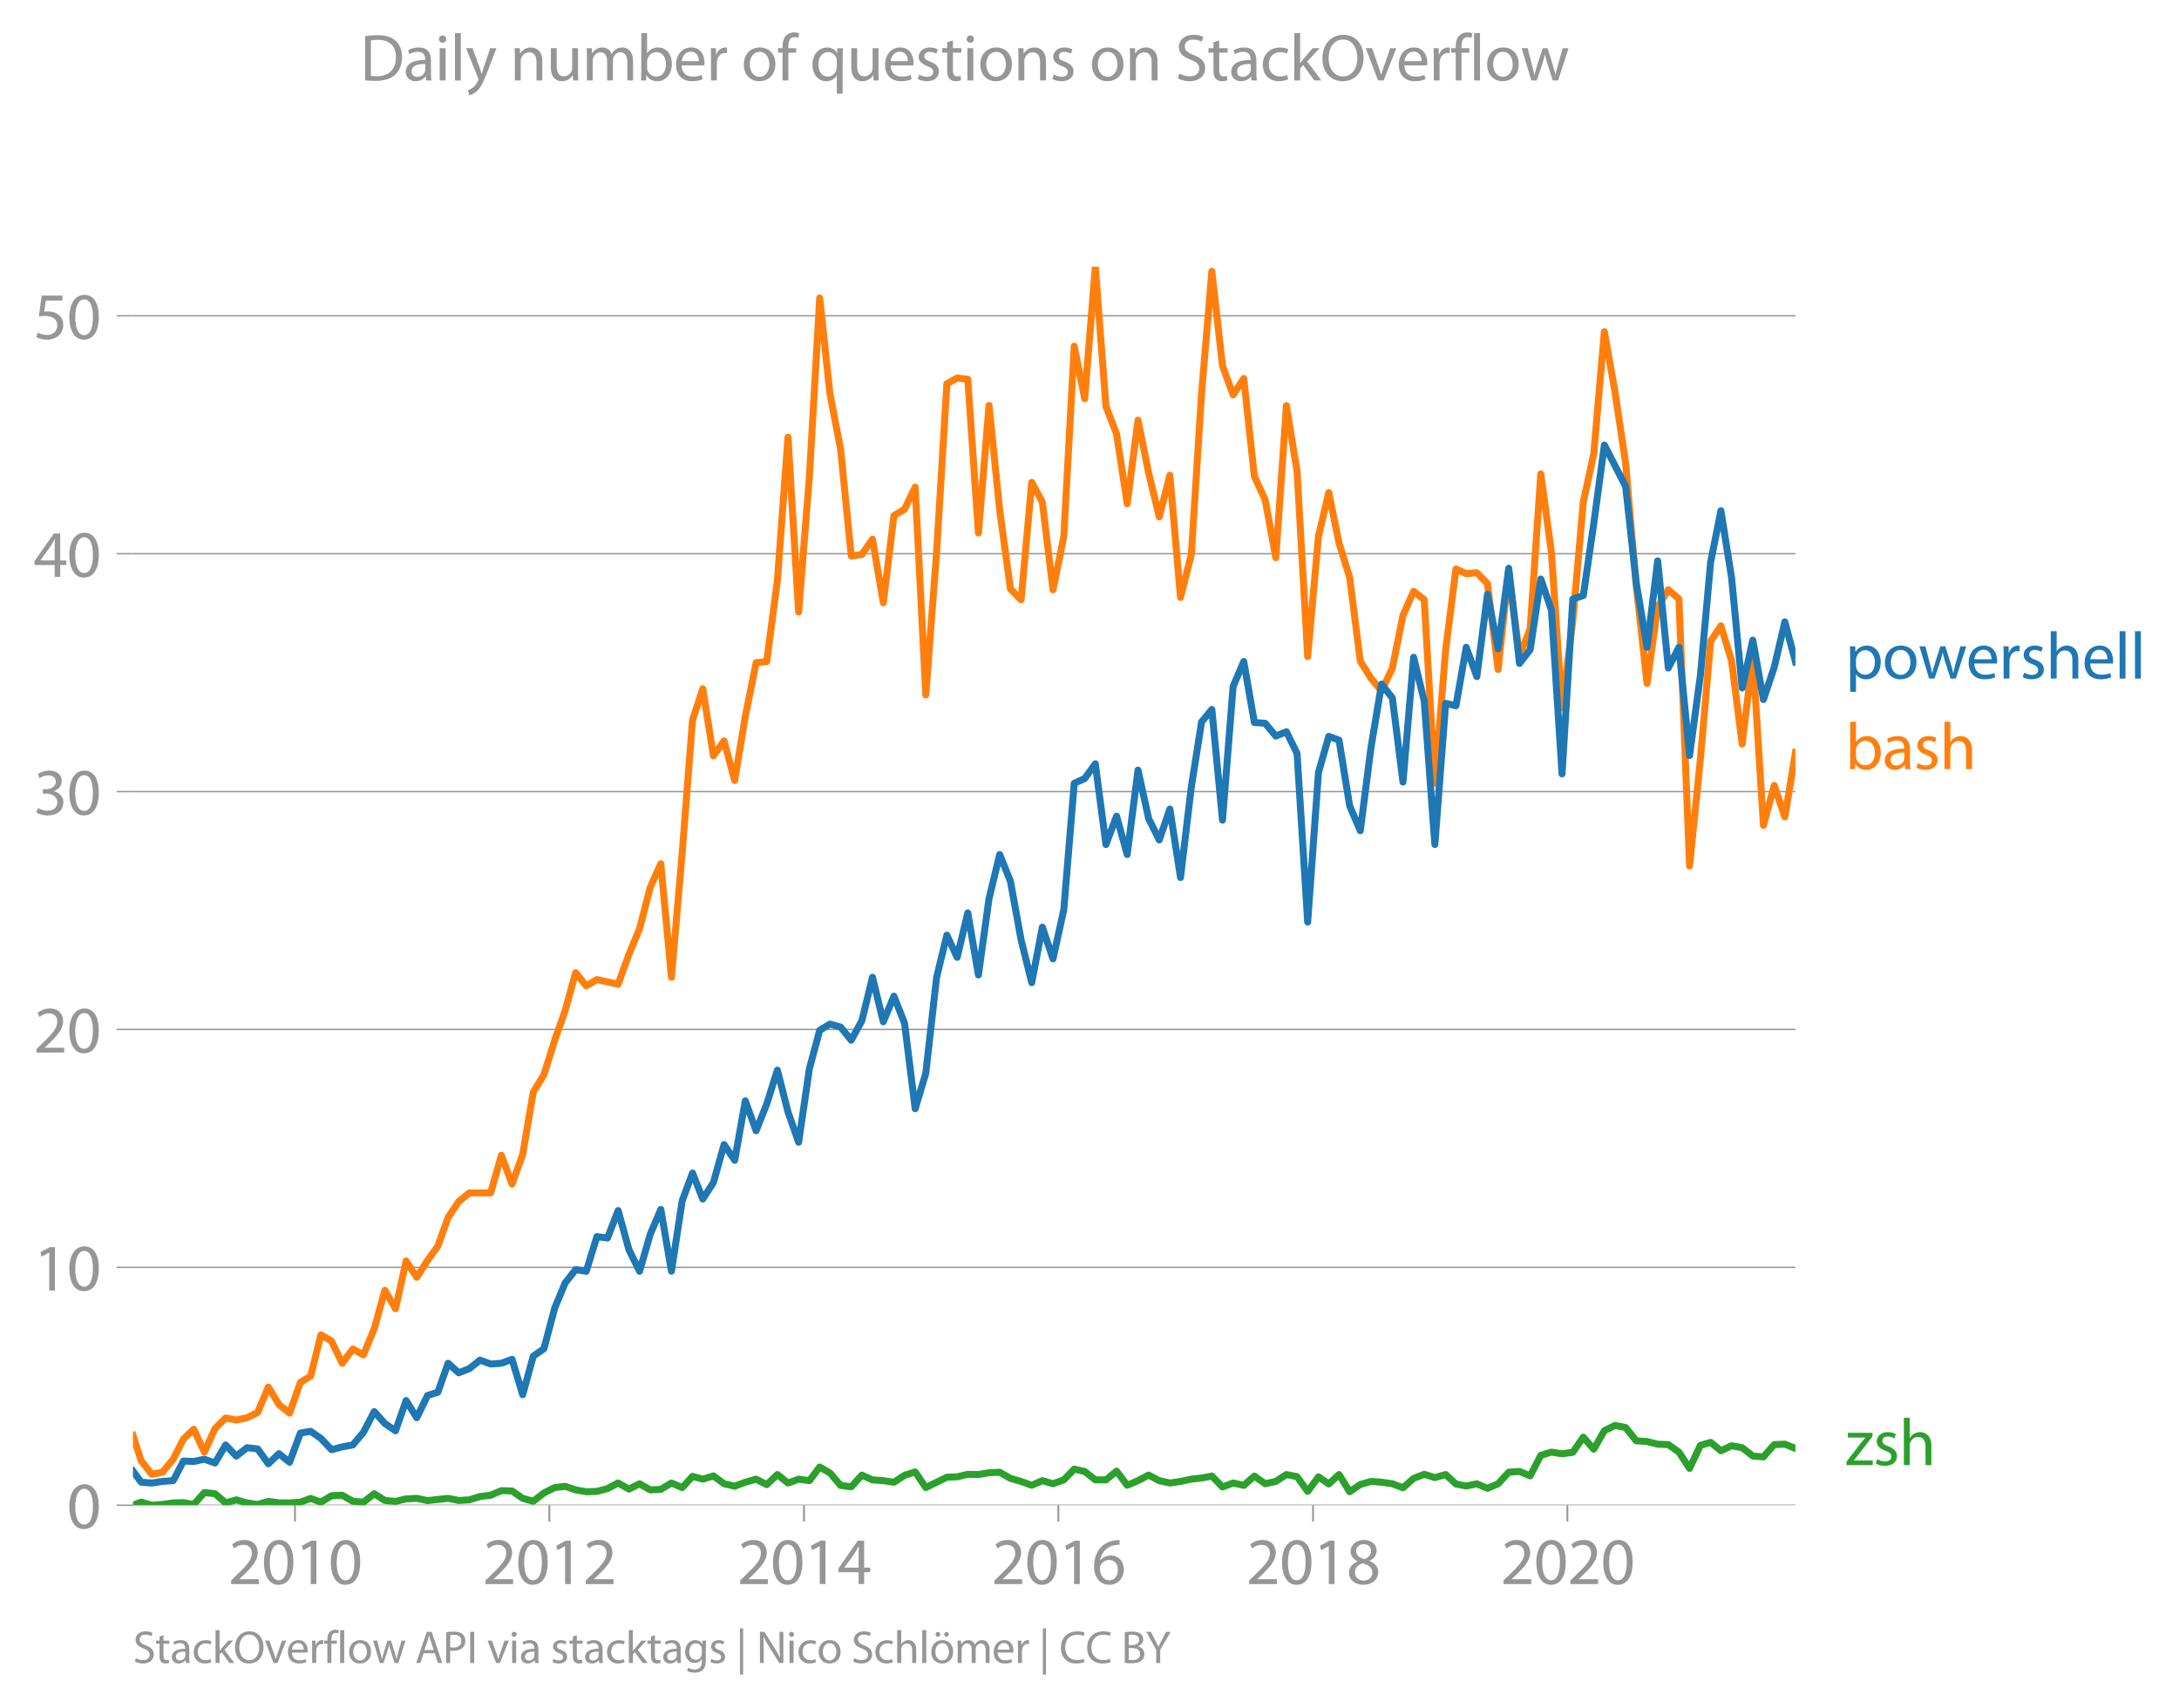 <svg height="489.243" viewBox="0 0 468.078 366.932" width="624.104" xmlns="http://www.w3.org/2000/svg" xmlns:xlink="http://www.w3.org/1999/xlink"><defs><style>*{stroke-linecap:butt;stroke-linejoin:round}</style></defs><g id="figure_1"><path d="M0 366.932h468.078V0H0z" style="fill:none" id="patch_1"/><g id="axes_1"><path d="M28.563 323.405h357.12V57.293H28.563z" style="fill:none" id="patch_2"/><g id="matplotlib.axis_1"><g id="xtick_1"><g id="line2d_1"><defs><path d="M0 0v3.5" id="mfd0501da6a" style="stroke:#969696;stroke-width:.4"/></defs><use style="fill:#969696;stroke:#969696;stroke-width:.4" x="63.366" xlink:href="#mfd0501da6a" y="323.405"/></g><g style="fill:#969696" transform="matrix(.14 0 0 -.14 49.002 340.345)" id="text_1"><defs><path d="M2944 0v467H1075v13l333 307c877 845 1434 1466 1434 2234 0 595-378 1209-1274 1209-480 0-890-179-1178-422l180-397c192 160 505 352 883 352 621 0 825-390 825-813-6-627-486-1164-1548-2176L288 346V0h2656z" id="MyriadPro-Regular-32" transform="scale(.016)"/><path d="M1677 4230c-845 0-1447-768-1447-2163C243 691 794-70 1606-70c922 0 1447 780 1447 2195 0 1325-499 2105-1376 2105zm-32-435c582 0 845-672 845-1696 0-1062-276-1734-852-1734-512 0-844 614-844 1696 0 1133 358 1734 851 1734z" id="MyriadPro-Regular-30" transform="scale(.016)"/><path d="M1510 0h544v4160h-480l-908-486 108-429 724 390h12V0z" id="MyriadPro-Regular-31" transform="scale(.016)"/></defs><use xlink:href="#MyriadPro-Regular-32"/><use x="51.3" xlink:href="#MyriadPro-Regular-30"/><use x="102.6" xlink:href="#MyriadPro-Regular-31"/><use x="153.9" xlink:href="#MyriadPro-Regular-30"/></g></g><g id="xtick_2"><use style="fill:#969696;stroke:#969696;stroke-width:.4" x="118.002" xlink:href="#mfd0501da6a" y="323.405" id="line2d_2"/><g style="fill:#969696" transform="matrix(.14 0 0 -.14 103.639 340.345)" id="text_2"><use xlink:href="#MyriadPro-Regular-32"/><use x="51.3" xlink:href="#MyriadPro-Regular-30"/><use x="102.6" xlink:href="#MyriadPro-Regular-31"/><use x="153.9" xlink:href="#MyriadPro-Regular-32"/></g></g><g id="xtick_3"><use style="fill:#969696;stroke:#969696;stroke-width:.4" x="172.713" xlink:href="#mfd0501da6a" y="323.405" id="line2d_3"/><g style="fill:#969696" transform="matrix(.14 0 0 -.14 158.35 340.345)" id="text_3"><defs><path d="M2560 0v1133h582v441h-582v2586h-608L96 1504v-371h1933V0h531zM666 1574v13l1017 1415c115 192 218 371 346 614h19c-13-218-19-435-19-653V1574H666z" id="MyriadPro-Regular-34" transform="scale(.016)"/></defs><use xlink:href="#MyriadPro-Regular-32"/><use x="51.3" xlink:href="#MyriadPro-Regular-30"/><use x="102.6" xlink:href="#MyriadPro-Regular-31"/><use x="153.9" xlink:href="#MyriadPro-Regular-34"/></g></g><g id="xtick_4"><use style="fill:#969696;stroke:#969696;stroke-width:.4" x="227.349" xlink:href="#mfd0501da6a" y="323.405" id="line2d_4"/><g style="fill:#969696" transform="matrix(.14 0 0 -.14 212.986 340.345)" id="text_4"><defs><path d="M2662 4224c-102 0-243-6-409-32-525-64-986-275-1331-614-410-410-704-1056-704-1876C218 621 800-70 1690-70c864 0 1382 704 1382 1465 0 813-518 1344-1254 1344-461 0-807-217-1005-480h-19c96 685 563 1331 1446 1479 160 25 307 32 422 25v461zM1690 365c-589 0-903 505-916 1190 0 103 26 186 64 250 154 301 468 512 807 512 518 0 857-359 857-954s-326-998-806-998h-6z" id="MyriadPro-Regular-36" transform="scale(.016)"/></defs><use xlink:href="#MyriadPro-Regular-32"/><use x="51.3" xlink:href="#MyriadPro-Regular-30"/><use x="102.6" xlink:href="#MyriadPro-Regular-31"/><use x="153.9" xlink:href="#MyriadPro-Regular-36"/></g></g><g id="xtick_5"><use style="fill:#969696;stroke:#969696;stroke-width:.4" x="282.06" xlink:href="#mfd0501da6a" y="323.405" id="line2d_5"/><g style="fill:#969696" transform="matrix(.14 0 0 -.14 267.697 340.345)" id="text_5"><defs><path d="M1062 2170c-512-218-825-589-825-1114C237 448 762-70 1632-70c794 0 1414 486 1414 1209 0 506-320 871-838 1075v20c512 243 685 620 685 972 0 519-403 1024-1210 1024-729 0-1286-448-1286-1107 0-358 198-717 659-934l6-19zm583-1831c-531 0-851 371-832 794 0 397 262 717 749 857 563-160 915-403 915-908 0-423-327-743-832-743zm6 3488c506 0 704-345 704-678 0-378-275-634-633-755-480 128-794 352-794 768 0 358 256 665 723 665z" id="MyriadPro-Regular-38" transform="scale(.016)"/></defs><use xlink:href="#MyriadPro-Regular-32"/><use x="51.3" xlink:href="#MyriadPro-Regular-30"/><use x="102.6" xlink:href="#MyriadPro-Regular-31"/><use x="153.9" xlink:href="#MyriadPro-Regular-38"/></g></g><g id="xtick_6"><use style="fill:#969696;stroke:#969696;stroke-width:.4" x="336.696" xlink:href="#mfd0501da6a" y="323.405" id="line2d_6"/><g style="fill:#969696" transform="matrix(.14 0 0 -.14 322.333 340.345)" id="text_6"><use xlink:href="#MyriadPro-Regular-32"/><use x="51.3" xlink:href="#MyriadPro-Regular-30"/><use x="102.6" xlink:href="#MyriadPro-Regular-32"/><use x="153.9" xlink:href="#MyriadPro-Regular-30"/></g></g></g><g id="matplotlib.axis_2"><g id="ytick_1"><path clip-path="url(#p3bb6517c5d)" d="M28.563 323.405h357.12" style="fill:none;stroke:#969696;stroke-linecap:square;stroke-width:.3" id="line2d_7"/><g id="line2d_8"><defs><path d="M0 0h-3.5" id="mc8a3728148" style="stroke:#969696;stroke-width:.3"/></defs><use style="fill:#969696;stroke:#969696;stroke-width:.3" x="28.563" xlink:href="#mc8a3728148" y="323.405"/></g><use xlink:href="#MyriadPro-Regular-30" style="fill:#969696" transform="matrix(.14 0 0 -.14 14.382 328.375)" id="text_7"/></g><g id="ytick_2"><path clip-path="url(#p3bb6517c5d)" d="M28.563 272.295h357.12" style="fill:none;stroke:#969696;stroke-linecap:square;stroke-width:.3" id="line2d_9"/><use style="fill:#969696;stroke:#969696;stroke-width:.3" x="28.563" xlink:href="#mc8a3728148" y="272.295" id="line2d_10"/><g style="fill:#969696" transform="matrix(.14 0 0 -.14 7.2 277.265)" id="text_8"><use xlink:href="#MyriadPro-Regular-31"/><use x="51.3" xlink:href="#MyriadPro-Regular-30"/></g></g><g id="ytick_3"><path clip-path="url(#p3bb6517c5d)" d="M28.563 221.185h357.12" style="fill:none;stroke:#969696;stroke-linecap:square;stroke-width:.3" id="line2d_11"/><use style="fill:#969696;stroke:#969696;stroke-width:.3" x="28.563" xlink:href="#mc8a3728148" y="221.185" id="line2d_12"/><g style="fill:#969696" transform="matrix(.14 0 0 -.14 7.2 226.155)" id="text_9"><use xlink:href="#MyriadPro-Regular-32"/><use x="51.3" xlink:href="#MyriadPro-Regular-30"/></g></g><g id="ytick_4"><path clip-path="url(#p3bb6517c5d)" d="M28.563 170.076h357.12" style="fill:none;stroke:#969696;stroke-linecap:square;stroke-width:.3" id="line2d_13"/><use style="fill:#969696;stroke:#969696;stroke-width:.3" x="28.563" xlink:href="#mc8a3728148" y="170.076" id="line2d_14"/><g style="fill:#969696" transform="matrix(.14 0 0 -.14 7.2 175.046)" id="text_10"><defs><path d="M269 211C474 77 883-70 1350-70c999 0 1517 582 1517 1248 0 582-416 966-928 1068v13c512 186 768 551 768 979 0 506-371 992-1190 992-448 0-871-160-1088-320l147-409c179 128 499 275 832 275 518 0 730-294 730-627 0-493-519-704-928-704H896v-423h314c544 0 1068-249 1075-832 6-345-218-806-941-806-390 0-762 160-922 262L269 211z" id="MyriadPro-Regular-33" transform="scale(.016)"/></defs><use xlink:href="#MyriadPro-Regular-33"/><use x="51.3" xlink:href="#MyriadPro-Regular-30"/></g></g><g id="ytick_5"><path clip-path="url(#p3bb6517c5d)" d="M28.563 118.966h357.12" style="fill:none;stroke:#969696;stroke-linecap:square;stroke-width:.3" id="line2d_15"/><use style="fill:#969696;stroke:#969696;stroke-width:.3" x="28.563" xlink:href="#mc8a3728148" y="118.966" id="line2d_16"/><g style="fill:#969696" transform="matrix(.14 0 0 -.14 7.2 123.936)" id="text_11"><use xlink:href="#MyriadPro-Regular-34"/><use x="51.3" xlink:href="#MyriadPro-Regular-30"/></g></g><g id="ytick_6"><path clip-path="url(#p3bb6517c5d)" d="M28.563 67.856h357.12" style="fill:none;stroke:#969696;stroke-linecap:square;stroke-width:.3" id="line2d_17"/><use style="fill:#969696;stroke:#969696;stroke-width:.3" x="28.563" xlink:href="#mc8a3728148" y="67.856" id="line2d_18"/><g style="fill:#969696" transform="matrix(.14 0 0 -.14 7.2 72.826)" id="text_12"><defs><path d="M2771 4160H781L512 2163c154 19 339 45 576 45 832 0 1190-384 1197-922 0-556-455-902-986-902-377 0-717 128-889 230L269 186C467 58 851-70 1306-70c902 0 1548 608 1548 1420 0 525-268 884-595 1069-256 154-576 224-896 224-153 0-243-13-339-25l160 1068h1587v474z" id="MyriadPro-Regular-35" transform="scale(.016)"/></defs><use xlink:href="#MyriadPro-Regular-35"/><use x="51.3" xlink:href="#MyriadPro-Regular-30"/></g></g></g><path clip-path="url(#p3bb6517c5d)" d="m28.563 323.405 1.76-.66 2.282.66 2.282-.165 2.32-.33 2.209-.052 2.206.382 2.284-2.56 2.283.252 2.283 1.962 2.282-.643 2.32.66 2.283.324 2.285-.654 2.28.313 2.284.017 2.32-.165 2.208-.801 2.206.8 2.284-1.384 2.283-.1 2.283 1.292 2.282.193 2.32-1.814 2.283 1.45 2.285.199 2.28-.539 2.284-.12 2.32.494 4.414-.495 2.284.462 2.283-.132 2.283-.72 2.283-.27 2.32-.988 2.282.066 2.285 1.582 2.281.632 2.283-1.786 2.32-1.154 2.245-.261 2.244.756 2.284.4 2.283-.07 2.283-.61 2.282-1.204 2.32 1.319 2.283-1.138 2.285 1.303 2.28-.11 2.284-1.374 2.32.99 2.208-2.415 2.206.6 2.284-.697 2.283 1.687 2.283.527 2.283-.857 2.32-.66 2.282 1.177 2.285-2.166 2.281 1.825 2.283-.835 2.32.33 2.208-2.939 2.206 1.29 2.284 2.665 2.283.302 2.283-2.517 2.283 1.033 2.32.165 2.283.336 2.284-1.49 2.281-.725 2.283 3.363 4.528-2.232 2.206-.076 2.284-.544 2.283.05 2.283-.39 2.283-.105 2.32 1.319 2.283.66 2.284.823 2.281-.994 2.283.665 2.32-.825 2.245-2.313 2.244.5 2.284 1.802 2.283.011 2.283-1.885 2.283 3.04 2.32-.99 2.283-1.198 2.284 1.198 2.281.506 2.283-.34 2.32-.495 2.208-.236 2.206-.424 2.285 2.347 2.282-.863 2.283.522 2.283-2.006 2.32 1.649 2.283-.495 2.284-1.484 2.281.462 2.283 3.165 2.32-3.132 2.208 1.537 2.206-2.032 2.285 3.699 2.282-1.555 2.283-.66 2.283.165 2.32.33 2.283.868 2.284-2.022 2.281-.874 2.283.709 2.32-.66 2.208 2.032 2.206.441 2.285-.478 2.282.973 2.283-.973 2.283-2.49 2.32-.164 2.283.95 2.284-4.412 2.281-.698 2.283.368 2.32-.33 2.246-3.252 2.243 2.593 2.285-3.98 2.282-1.131 2.283.45 2.283 2.847 2.32.165 2.283.566 2.284.093 2.281 1.61 2.283 3.501 2.32-4.946 2.208-.647 2.206 1.801 2.285-1.071 2.282.412 2.283 1.802 2.283.176 2.32-2.638 2.283-.093 2.284.918h0" style="fill:none;stroke:#2ca02c;stroke-linecap:square;stroke-width:1.5" id="line2d_19"/><path clip-path="url(#p3bb6517c5d)" d="m28.563 308.392 1.76 5.45 2.282 2.919 2.282-.445 2.32-2.803 2.209-4.346 2.206-2.084 2.284 4.908 2.283-5.073 2.283-2.253 2.282.44 2.32-.495 2.283-1.138 2.285-5.457 2.28 3.754 2.284 1.852 2.32-6.595 2.208-1.366 2.206-8.856 2.284 1.335 2.283 4.765 2.283-3.061 2.282 1.248 2.32-5.606 2.283-8.25 2.285 3.963 2.28-10.266 2.284 3.507 2.32-3.628 2.208-3.08 2.206-6.152 2.284-3.424 2.283-1.852h4.566l2.32-8.079 2.282 6.183 2.285-6.348 2.281-13.415 2.283-3.731 2.32-7.42 2.245-6.361 2.244-8.147 2.284 2.83 2.283-1.346 4.565.989 2.32-6.43 2.283-5.48 2.285-8.864 2.28-5.105 2.284 24.395 2.32-26.874 2.208-28.357 2.206-6.76 2.284 14.426 2.283-3.215 2.283 8.496 2.283-13.772 2.32-11.54 2.282-.243 2.285-17.399 2.281-30.814 2.283 37.574 2.32-29.182 2.208-38.291 2.206 20.65 2.284 11.804 2.283 22.983 2.283-.324 2.283-3.303 2.32 13.684 2.283-18.729 2.284-1.385 2.281-4.748 2.283 44.647 2.32-30.666 2.208-36.177 2.206-1.249 2.284.275 2.283 33.03 2.283-27.408 2.283 22.461 2.32 16.982 2.283 2.297 2.284-25.214 2.281 4.259 2.283 18.823 2.32-11.376 2.245-40.962 2.244 11.285 2.284-28.369 2.283 30.018 2.283 5.93 2.283 15.008 2.32-17.97 2.283 11.31 2.284 9.463 2.281-8.953 2.283 26.264 2.32-9.232 2.208-34.664 2.206-26.174 2.285 20.296 2.282 6.248 2.283-3.522 2.283 20.999 2.32 5.11 2.283 12.394 2.284-32.672 2.281 14.102 2.283 39.81 2.32-25.884 2.208-9.35 2.206 10.834 2.285 7.419 2.282 17.97 2.283 3.666 2.283 2.765 2.32-4.947 2.283-11.277 2.284-5.21 2.281 1.803 2.283 39.415 2.32-28.687 2.208-17.324 2.206 1.001 2.285-.198 2.282 2.342 2.283 18.443 2.283-21.246 2.32 18.3 2.283-5.743 2.284-33.33 2.281 16.805 2.283 33.48 2.32-18.796 2.246-25.446 2.243-10.33 2.285-26.27 2.282 12.915 2.283 15.366 2.283 26.346 2.32 20.939 2.283-16.449 2.284-3.665 2.281 1.962 2.283 57.391 2.32-22.917 2.208-25.384 2.206-3.303 2.285 7.501 2.282 17.889 2.283-18.911 2.283 36.387 2.32-8.573 2.283 6.77 2.284-13.86h0" style="fill:none;stroke:#ff7f0e;stroke-linecap:square;stroke-width:1.5" id="line2d_20"/><path clip-path="url(#p3bb6517c5d)" d="m28.563 316.058 1.76 2.401 2.282.176 2.282-.34 2.32-.166 2.209-4.216 2.206.095 2.284-.484 2.283.813 2.283-3.88 2.282 2.396 2.32-1.813 2.283.27 2.285 3.192 2.28-2.17 2.284 1.84 2.32-6.265 2.208-.382 2.206 1.536 2.284 2.418 2.283-.604 2.283-.418 2.282-2.715 2.32-4.451 2.283 2.566 2.285 1.556 2.28-6.496 2.284 3.693 2.32-4.781 2.208-.701 2.206-6.224 2.284 2.05 2.283-.896 2.283-1.83 2.283.841 2.32-.165 2.282-.846 2.285 7.606 2.281-8.288 2.283-1.604 2.32-8.739 2.245-5.39 2.244-2.853 2.284.357 2.283-7.447 2.283.292 2.282-5.897 2.32 8.408 2.283 4.644 2.285-7.941 2.28-5.347 2.284 13.26 2.32-15.167 2.208-5.918 2.206 5.588 2.284-3.556 2.283-8.15 2.283 3.38 2.283-12.778 2.32 6.43 2.282-5.748 2.285-7.276 2.281 8.98 2.283 6.517 2.32-15.827 2.208-8.226 2.206-1.337 2.284.643 2.283 2.82 2.283-4.183 2.283-9.337 2.32 9.563 2.283-5.507 2.284 5.836 2.281 18.356 2.283-7.639 2.32-20.609 2.208-9.05 2.206 4.764 2.284-9.546 2.283 13.338 2.283-16.405 2.283-9.48 2.32 5.77 2.283 12.569 2.284 9.194 2.281-11.92 2.283 6.81 2.32-10.552 2.245-27.153 2.244-1.04 2.284-3.16 2.283 17.339 2.283-6.095 2.283 8.238 2.32-18.136 2.283 10.409 2.284 4.594 2.281-6.638 2.283 14.717 2.32-19.455 2.208-13.978 2.206-2.674 2.285 23.775 2.282-28.72 2.283-5.354 2.283 13.102 2.32.165 2.283 2.748 2.284-.934 2.281 4.682 2.283 36.206 2.32-32.15 2.208-7.743 2.206.818 2.285 14.113 2.282 5.342 2.283-17.779 2.283-13.711 2.32 2.967 2.283 18.07 2.284-26.808 2.281 9.43 2.283 30.799 2.32-30.337 2.208.524 2.206-12.56 2.285 6.293 2.282-17.668 2.283 11.706 2.283-17.312 2.32 20.444 2.283-2.962 2.284-15.174 2.281 6.656 2.283 35.222 2.32-37.591 2.246-.739 2.243-15.418 2.285-16.91 4.565 8.859 2.283 20.746 2.32 13.849 2.283-18.581 2.284 23.032 2.281-4.462 2.283 23.258 2.32-17.147 2.208-24.389 2.206-11.058 2.285 14.344 2.282 23.741 2.283-10.282 2.283 12.755 2.32-6.924 2.283-9.75 2.284 8.595h0" style="fill:none;stroke:#1f77b4;stroke-linecap:square;stroke-width:1.5" id="line2d_21"/><g style="fill:#1f77b4" transform="matrix(.14 0 0 -.14 396.397 145.797)" id="text_13"><defs><path d="M467-1267h557V416h13c185-307 544-486 953-486 730 0 1408 550 1408 1664 0 940-563 1574-1312 1574-505 0-870-224-1100-602h-13l-26 532H442c12-295 25-615 25-1012v-3353zm557 3059c0 77 19 160 38 230 109 423 468 698 852 698 595 0 921-531 921-1152 0-710-345-1197-941-1197-403 0-742 269-844 659-13 71-26 148-26 231v531z" id="MyriadPro-Regular-70" transform="scale(.016)"/><path d="M1779 3168c-857 0-1536-608-1536-1645C243 544 890-70 1728-70c749 0 1542 499 1542 1644 0 948-601 1594-1491 1594zm-13-422c666 0 928-666 928-1191 0-697-403-1203-940-1203-551 0-941 512-941 1190 0 589 288 1204 953 1204z" id="MyriadPro-Regular-6f" transform="scale(.016)"/><path d="M115 3098 1050 0h512l499 1472c109 333 205 653 281 1024h13c77-365 167-672 275-1018L3104 0h512l998 3098h-556l-442-1556c-102-364-186-691-237-1004h-19c-70 313-160 640-275 1011l-480 1549h-474l-505-1575c-103-339-205-672-276-985h-19c-57 320-141 640-230 985L691 3098H115z" id="MyriadPro-Regular-77" transform="scale(.016)"/><path d="M2957 1446c6 58 19 148 19 263 0 569-269 1459-1280 1459-902 0-1453-736-1453-1670C243 563 813-70 1766-70c493 0 832 108 1031 198l-96 403c-211-89-455-160-858-160-563 0-1049 314-1062 1075h2176zM787 1850c45 390 295 915 864 915 634 0 787-557 781-915H787z" id="MyriadPro-Regular-65" transform="scale(.016)"/><path d="M467 0h557v1651c0 96 13 186 26 263 76 422 358 723 755 723 77 0 134-7 192-19v531c-51 13-96 19-160 19-378 0-717-262-858-678h-25l-20 608H442c19-288 25-602 25-967V0z" id="MyriadPro-Regular-72" transform="scale(.016)"/><path d="M250 147C467 19 781-70 1120-70c736 0 1158 390 1158 934 0 461-275 730-812 934-404 154-589 269-589 525 0 231 185 423 518 423 288 0 512-103 634-180l141 410c-173 102-448 192-762 192-666 0-1069-410-1069-909 0-371 263-678 819-877 416-153 576-300 576-569 0-256-192-461-601-461-282 0-576 115-743 224L250 147z" id="MyriadPro-Regular-73" transform="scale(.016)"/><path d="M467 0h563v1869c0 109 7 192 39 269 102 307 390 563 755 563 531 0 717-423 717-922V0h563v1843c0 1069-666 1325-1082 1325-211 0-409-64-576-160-172-96-313-237-403-397h-13v1933H467V0z" id="MyriadPro-Regular-68" transform="scale(.016)"/><path d="M467 0h563v4544H467V0z" id="MyriadPro-Regular-6c" transform="scale(.016)"/></defs><use xlink:href="#MyriadPro-Regular-70"/><use x="56.9" xlink:href="#MyriadPro-Regular-6f"/><use x="111.8" xlink:href="#MyriadPro-Regular-77"/><use x="185.4" xlink:href="#MyriadPro-Regular-65"/><use x="235.5" xlink:href="#MyriadPro-Regular-72"/><use x="268.2" xlink:href="#MyriadPro-Regular-73"/><use x="307.8" xlink:href="#MyriadPro-Regular-68"/><use x="363.3" xlink:href="#MyriadPro-Regular-65"/><use x="413.4" xlink:href="#MyriadPro-Regular-6c"/><use x="437" xlink:href="#MyriadPro-Regular-6c"/></g><g style="fill:#ff7f0e" transform="matrix(.14 0 0 -.14 396.397 165.251)" id="text_14"><defs><path d="M467 800c0-275-13-589-25-800h486l26 512h19c230-410 589-582 1037-582 691 0 1388 550 1388 1657 7 941-537 1581-1305 1581-499 0-858-224-1056-570h-13v1946H467V800zm557 998c0 90 19 167 32 231 115 429 474 691 858 691 601 0 921-531 921-1152 0-710-352-1190-941-1190-409 0-736 268-844 659-13 64-26 134-26 205v556z" id="MyriadPro-Regular-62" transform="scale(.016)"/><path d="M2643 1901c0 621-230 1267-1177 1267-391 0-762-109-1018-275l128-371c218 140 518 230 806 230 634 0 704-461 704-717v-64C890 1978 224 1568 224 819c0-448 320-889 947-889 442 0 775 217 947 460h20l44-390h512c-38 211-51 474-51 742v1159zm-544-858c0-57-13-121-32-179-89-262-345-518-749-518-288 0-531 172-531 537 0 602 698 711 1312 698v-538z" id="MyriadPro-Regular-61" transform="scale(.016)"/></defs><use xlink:href="#MyriadPro-Regular-62"/><use x="56.9" xlink:href="#MyriadPro-Regular-61"/><use x="105.1" xlink:href="#MyriadPro-Regular-73"/><use x="144.7" xlink:href="#MyriadPro-Regular-68"/></g><g style="fill:#2ca02c" transform="matrix(.14 0 0 -.14 396.397 314.789)" id="text_15"><defs><path d="M115 0h2515v448H819v13c141 160 269 313 397 486l1382 1799 7 352H243v-455h1677v-13c-141-166-269-313-403-480L115 326V0z" id="MyriadPro-Regular-7a" transform="scale(.016)"/></defs><use xlink:href="#MyriadPro-Regular-7a"/><use x="42.8" xlink:href="#MyriadPro-Regular-73"/><use x="82.4" xlink:href="#MyriadPro-Regular-68"/></g><g style="fill:#969696" transform="matrix(.097 0 0 -.097 28.563 357.303)" id="text_16"><defs><path d="M269 211C499 58 954-70 1370-70c1017 0 1510 582 1510 1248 0 633-371 985-1101 1267-595 230-857 429-857 832 0 294 224 646 812 646 391 0 679-128 820-205l153 455c-192 109-512 211-953 211-839 0-1396-499-1396-1171 0-608 436-973 1140-1223 582-224 812-454 812-857 0-435-332-736-902-736-384 0-749 128-998 281L269 211z" id="MyriadPro-Regular-53" transform="scale(.016)"/><path d="M595 3667v-569H115v-429h480V979c0-365 58-640 218-806C947 19 1158-70 1421-70c217 0 390 38 499 83l-26 422c-83-25-172-38-326-38-314 0-422 217-422 601v1671h806v429h-806v742l-551-173z" id="MyriadPro-Regular-74" transform="scale(.016)"/><path d="M2579 538c-160-71-371-154-691-154-614 0-1075 442-1075 1158 0 647 384 1172 1094 1172 307 0 519-71 653-148l128 436c-154 76-448 160-781 160-1011 0-1664-692-1664-1645C243 570 851-70 1786-70c416 0 742 108 889 185l-96 423z" id="MyriadPro-Regular-63" transform="scale(.016)"/><path d="M1024 4544H467V0h557v1165l288 320L2381 0h685L1702 1824l1197 1274h-678l-909-1069c-90-109-198-243-275-352h-13v2867z" id="MyriadPro-Regular-6b" transform="scale(.016)"/><path d="M2234 4384c-1152 0-2004-896-2004-2266C230 813 1030-70 2170-70c1100 0 2003 787 2003 2272 0 1280-762 2182-1939 2182zm-26-454c928 0 1376-896 1376-1754 0-979-499-1792-1382-1792-877 0-1376 826-1376 1747 0 947 460 1799 1382 1799z" id="MyriadPro-Regular-4f" transform="scale(.016)"/><path d="M83 3098 1261 0h537l1216 3098h-588l-602-1741c-102-282-192-538-262-794h-20c-64 256-147 512-249 794L685 3098H83z" id="MyriadPro-Regular-76" transform="scale(.016)"/><path d="M1082 0v2669h748v429h-748v166c0 474 121 896 601 896 160 0 275-32 359-70l76 435c-108 45-281 89-480 89-262 0-544-83-755-288-262-249-358-646-358-1081v-147H90v-429h435V0h557z" id="MyriadPro-Regular-66" transform="scale(.016)"/><path d="M2714 1357 3174 0h596L2298 4314h-672L160 0h576l448 1357h1530zm-1415 435 423 1248c83 262 153 525 217 781h13c64-250 128-506 224-787l422-1242H1299z" id="MyriadPro-Regular-41" transform="scale(.016)"/><path d="M486 0h557v1728c128-32 282-38 448-38 544 0 1024 160 1319 473 217 224 332 531 332 922 0 384-140 697-377 902-256 231-659 359-1210 359-448 0-800-39-1069-84V0zm557 3859c96 26 282 45 525 45 614 0 1018-275 1018-845 0-595-410-921-1082-921-186 0-339 12-461 44v1677z" id="MyriadPro-Regular-50" transform="scale(.016)"/><path d="M486 4314V0h557v4314H486z" id="MyriadPro-Regular-49" transform="scale(.016)"/><path d="M1030 0v3098H467V0h563zM749 4320c-205 0-352-154-352-352 0-192 141-346 339-346 224 0 365 154 358 346 0 198-134 352-345 352z" id="MyriadPro-Regular-69" transform="scale(.016)"/><path d="M3110 2246c0 378 13 628 26 852h-493l-25-468h-13c-135 256-429 538-967 538-710 0-1395-595-1395-1645C243 666 794 13 1562 13c480 0 812 230 985 518h13V186c0-781-422-1082-998-1082-384 0-704 115-909 243l-141-429c250-166 659-256 1030-256 391 0 826 90 1127 372 301 268 441 704 441 1414v1798zm-556-928c0-96-13-204-45-300-122-359-435-576-781-576-608 0-915 505-915 1113 0 717 384 1171 921 1171 410 0 685-268 788-595 25-77 32-160 32-256v-557z" id="MyriadPro-Regular-67" transform="scale(.016)"/><path d="M550 4800v-6400h429v6400H550z" id="MyriadPro-Regular-7c" transform="scale(.016)"/><path d="M1011 0v1843c0 717-13 1235-45 1779l20 7c217-467 505-960 806-1440L3162 0h563v4314h-525V2509c0-672 13-1197 64-1773l-13-6c-205 441-454 896-774 1401L1094 4314H486V0h525z" id="MyriadPro-Regular-4e" transform="scale(.016)"/><path d="M1165 3648c185 0 313 154 313 326 0 186-134 327-313 327s-327-147-327-327c0-172 135-326 320-326h7zm1184 0c185 0 313 154 313 326 0 186-134 327-313 327s-320-147-320-327c0-172 128-326 313-326h7zm-570-480c-857 0-1536-608-1536-1645C243 544 890-70 1728-70c749 0 1542 499 1542 1644 0 948-601 1594-1491 1594zm-13-422c666 0 928-666 928-1191 0-697-403-1203-940-1203-551 0-941 512-941 1190 0 589 288 1204 953 1204z" id="MyriadPro-Regular-f6" transform="scale(.016)"/><path d="M467 0h551v1869c0 96 12 192 44 275 90 282 346 563 698 563 429 0 646-358 646-851V0h551v1914c0 102 19 204 45 281 96 275 345 512 665 512 455 0 672-358 672-953V0h551v1824c0 1075-608 1344-1018 1344-294 0-499-77-685-218-128-96-249-230-345-403h-13c-135 365-455 621-877 621-512 0-800-275-973-570h-19l-26 500H442c19-256 25-519 25-839V0z" id="MyriadPro-Regular-6d" transform="scale(.016)"/><path d="M3386 582c-224-108-570-179-909-179-1050 0-1658 679-1658 1735 0 1132 672 1779 1683 1779 359 0 660-77 871-179l134 454c-147 77-486 192-1024 192-1337 0-2253-915-2253-2266C230 704 1146-70 2362-70c524 0 934 108 1139 211l-115 441z" id="MyriadPro-Regular-43" transform="scale(.016)"/><path d="M486 13c186-26 480-51 864-51 704 0 1191 128 1492 403 217 211 364 493 364 864 0 640-480 979-889 1081v13c454 167 729 531 729 947 0 340-134 596-358 762-269 218-627 314-1184 314-390 0-774-39-1018-90V13zm557 3865c90 20 237 39 493 39 563 0 947-199 947-704 0-416-345-723-934-723h-506v1388zm0-1811h461c608 0 1114-243 1114-832 0-627-532-838-1108-838-198 0-358 6-467 25v1645z" id="MyriadPro-Regular-42" transform="scale(.016)"/><path d="M2010 0v1837l1446 2477h-634l-620-1191c-167-326-314-608-436-889h-12c-135 300-263 563-429 889L717 4314H83l1363-2484V0h564z" id="MyriadPro-Regular-59" transform="scale(.016)"/></defs><use xlink:href="#MyriadPro-Regular-53"/><use x="49.3" xlink:href="#MyriadPro-Regular-74"/><use x="82.4" xlink:href="#MyriadPro-Regular-61"/><use x="130.6" xlink:href="#MyriadPro-Regular-63"/><use x="175.4" xlink:href="#MyriadPro-Regular-6b"/><use x="222.3" xlink:href="#MyriadPro-Regular-4f"/><use x="291.2" xlink:href="#MyriadPro-Regular-76"/><use x="339.3" xlink:href="#MyriadPro-Regular-65"/><use x="389.4" xlink:href="#MyriadPro-Regular-72"/><use x="422.1" xlink:href="#MyriadPro-Regular-66"/><use x="451.3" xlink:href="#MyriadPro-Regular-6c"/><use x="474.9" xlink:href="#MyriadPro-Regular-6f"/><use x="529.8" xlink:href="#MyriadPro-Regular-77"/><use x="603.4" xlink:href="#MyriadPro-Regular-20"/><use x="624.6" xlink:href="#MyriadPro-Regular-41"/><use x="685.8" xlink:href="#MyriadPro-Regular-50"/><use x="739" xlink:href="#MyriadPro-Regular-49"/><use x="762.9" xlink:href="#MyriadPro-Regular-20"/><use x="784.1" xlink:href="#MyriadPro-Regular-76"/><use x="832.2" xlink:href="#MyriadPro-Regular-69"/><use x="855.6" xlink:href="#MyriadPro-Regular-61"/><use x="903.8" xlink:href="#MyriadPro-Regular-20"/><use x="925" xlink:href="#MyriadPro-Regular-73"/><use x="964.6" xlink:href="#MyriadPro-Regular-74"/><use x="997.7" xlink:href="#MyriadPro-Regular-61"/><use x="1045.9" xlink:href="#MyriadPro-Regular-63"/><use x="1090.7" xlink:href="#MyriadPro-Regular-6b"/><use x="1137.6" xlink:href="#MyriadPro-Regular-74"/><use x="1170.7" xlink:href="#MyriadPro-Regular-61"/><use x="1218.9" xlink:href="#MyriadPro-Regular-67"/><use x="1274.8" xlink:href="#MyriadPro-Regular-73"/><use x="1314.4" xlink:href="#MyriadPro-Regular-20"/><use x="1335.6" xlink:href="#MyriadPro-Regular-7c"/><use x="1359.5" xlink:href="#MyriadPro-Regular-20"/><use x="1380.7" xlink:href="#MyriadPro-Regular-4e"/><use x="1446.5" xlink:href="#MyriadPro-Regular-69"/><use x="1469.9" xlink:href="#MyriadPro-Regular-63"/><use x="1514.7" xlink:href="#MyriadPro-Regular-6f"/><use x="1569.6" xlink:href="#MyriadPro-Regular-20"/><use x="1590.8" xlink:href="#MyriadPro-Regular-53"/><use x="1640.1" xlink:href="#MyriadPro-Regular-63"/><use x="1684.9" xlink:href="#MyriadPro-Regular-68"/><use x="1740.4" xlink:href="#MyriadPro-Regular-6c"/><use x="1764" xlink:href="#MyriadPro-Regular-f6"/><use x="1818.9" xlink:href="#MyriadPro-Regular-6d"/><use x="1902.3" xlink:href="#MyriadPro-Regular-65"/><use x="1952.4" xlink:href="#MyriadPro-Regular-72"/><use x="1985.1" xlink:href="#MyriadPro-Regular-20"/><use x="2006.3" xlink:href="#MyriadPro-Regular-7c"/><use x="2030.2" xlink:href="#MyriadPro-Regular-20"/><use x="2051.4" xlink:href="#MyriadPro-Regular-43"/><use x="2109.4" xlink:href="#MyriadPro-Regular-43"/><use x="2167.4" xlink:href="#MyriadPro-Regular-20"/><use x="2188.6" xlink:href="#MyriadPro-Regular-42"/><use x="2242.8" xlink:href="#MyriadPro-Regular-59"/></g><g style="fill:#969696" transform="matrix(.14 0 0 -.14 77.337 17.293)" id="text_17"><defs><path d="M486 13c282-32 615-51 1012-51 838 0 1504 217 1907 620 403 397 621 973 621 1677 0 698-224 1197-608 1549-378 352-948 538-1748 538-441 0-844-39-1184-90V13zm557 3833c147 32 365 58 653 58 1178 0 1754-646 1747-1664 0-1165-646-1830-1837-1830-217 0-422 6-563 32v3404z" id="MyriadPro-Regular-44" transform="scale(.016)"/><path d="M58 3098 1203 243c26-70 39-115 39-147s-20-77-45-134c-128-288-320-506-474-628-166-140-352-230-493-275l141-473c141 25 416 121 691 364 384 333 660 877 1063 1940l845 2208h-596l-614-1818c-77-224-141-461-198-646h-13c-51 185-128 428-199 633L672 3098H58z" id="MyriadPro-Regular-79" transform="scale(.016)"/><path d="M467 0h563v1862c0 96 13 192 39 263 96 313 384 576 755 576 531 0 717-416 717-915V0h563v1850c0 1062-666 1318-1094 1318-512 0-871-288-1024-582h-13l-32 512H442c19-256 25-519 25-839V0z" id="MyriadPro-Regular-6e" transform="scale(.016)"/><path d="M3059 3098h-563V1197c0-103-19-205-51-288-103-250-365-512-743-512-512 0-691 397-691 985v1716H448V1286C448 198 1030-70 1517-70c550 0 877 326 1024 576h13l32-506h499c-19 243-26 525-26 845v2253z" id="MyriadPro-Regular-75" transform="scale(.016)"/><path d="M2579-1267h563v3513c0 320 7 589 20 852h-532l-19-468h-13c-153 301-473 538-953 538-653 0-1402-512-1402-1670C243 557 832-70 1555-70c499 0 845 243 1011 550h13v-1747zm0 2528c0-83-19-192-45-269-128-390-441-614-806-614-621 0-915 537-915 1152 0 697 352 1190 934 1190 423 0 723-294 807-640 19-70 25-160 25-237v-582z" id="MyriadPro-Regular-71" transform="scale(.016)"/></defs><use xlink:href="#MyriadPro-Regular-44"/><use x="66.6" xlink:href="#MyriadPro-Regular-61"/><use x="114.8" xlink:href="#MyriadPro-Regular-69"/><use x="138.2" xlink:href="#MyriadPro-Regular-6c"/><use x="161.8" xlink:href="#MyriadPro-Regular-79"/><use x="208.9" xlink:href="#MyriadPro-Regular-20"/><use x="230.1" xlink:href="#MyriadPro-Regular-6e"/><use x="285.6" xlink:href="#MyriadPro-Regular-75"/><use x="340.7" xlink:href="#MyriadPro-Regular-6d"/><use x="424.1" xlink:href="#MyriadPro-Regular-62"/><use x="481" xlink:href="#MyriadPro-Regular-65"/><use x="531.1" xlink:href="#MyriadPro-Regular-72"/><use x="563.8" xlink:href="#MyriadPro-Regular-20"/><use x="585" xlink:href="#MyriadPro-Regular-6f"/><use x="639.9" xlink:href="#MyriadPro-Regular-66"/><use x="669.1" xlink:href="#MyriadPro-Regular-20"/><use x="690.3" xlink:href="#MyriadPro-Regular-71"/><use x="746.6" xlink:href="#MyriadPro-Regular-75"/><use x="801.7" xlink:href="#MyriadPro-Regular-65"/><use x="851.8" xlink:href="#MyriadPro-Regular-73"/><use x="891.4" xlink:href="#MyriadPro-Regular-74"/><use x="924.5" xlink:href="#MyriadPro-Regular-69"/><use x="947.9" xlink:href="#MyriadPro-Regular-6f"/><use x="1002.8" xlink:href="#MyriadPro-Regular-6e"/><use x="1058.3" xlink:href="#MyriadPro-Regular-73"/><use x="1097.9" xlink:href="#MyriadPro-Regular-20"/><use x="1119.1" xlink:href="#MyriadPro-Regular-6f"/><use x="1174" xlink:href="#MyriadPro-Regular-6e"/><use x="1229.5" xlink:href="#MyriadPro-Regular-20"/><use x="1250.7" xlink:href="#MyriadPro-Regular-53"/><use x="1300" xlink:href="#MyriadPro-Regular-74"/><use x="1333.1" xlink:href="#MyriadPro-Regular-61"/><use x="1381.3" xlink:href="#MyriadPro-Regular-63"/><use x="1426.1" xlink:href="#MyriadPro-Regular-6b"/><use x="1473" xlink:href="#MyriadPro-Regular-4f"/><use x="1541.9" xlink:href="#MyriadPro-Regular-76"/><use x="1590" xlink:href="#MyriadPro-Regular-65"/><use x="1640.1" xlink:href="#MyriadPro-Regular-72"/><use x="1672.8" xlink:href="#MyriadPro-Regular-66"/><use x="1702" xlink:href="#MyriadPro-Regular-6c"/><use x="1725.6" xlink:href="#MyriadPro-Regular-6f"/><use x="1780.5" xlink:href="#MyriadPro-Regular-77"/></g></g></g><defs><clipPath id="p3bb6517c5d"><path d="M28.563 57.293h357.12v266.112H28.563z"/></clipPath></defs></svg>